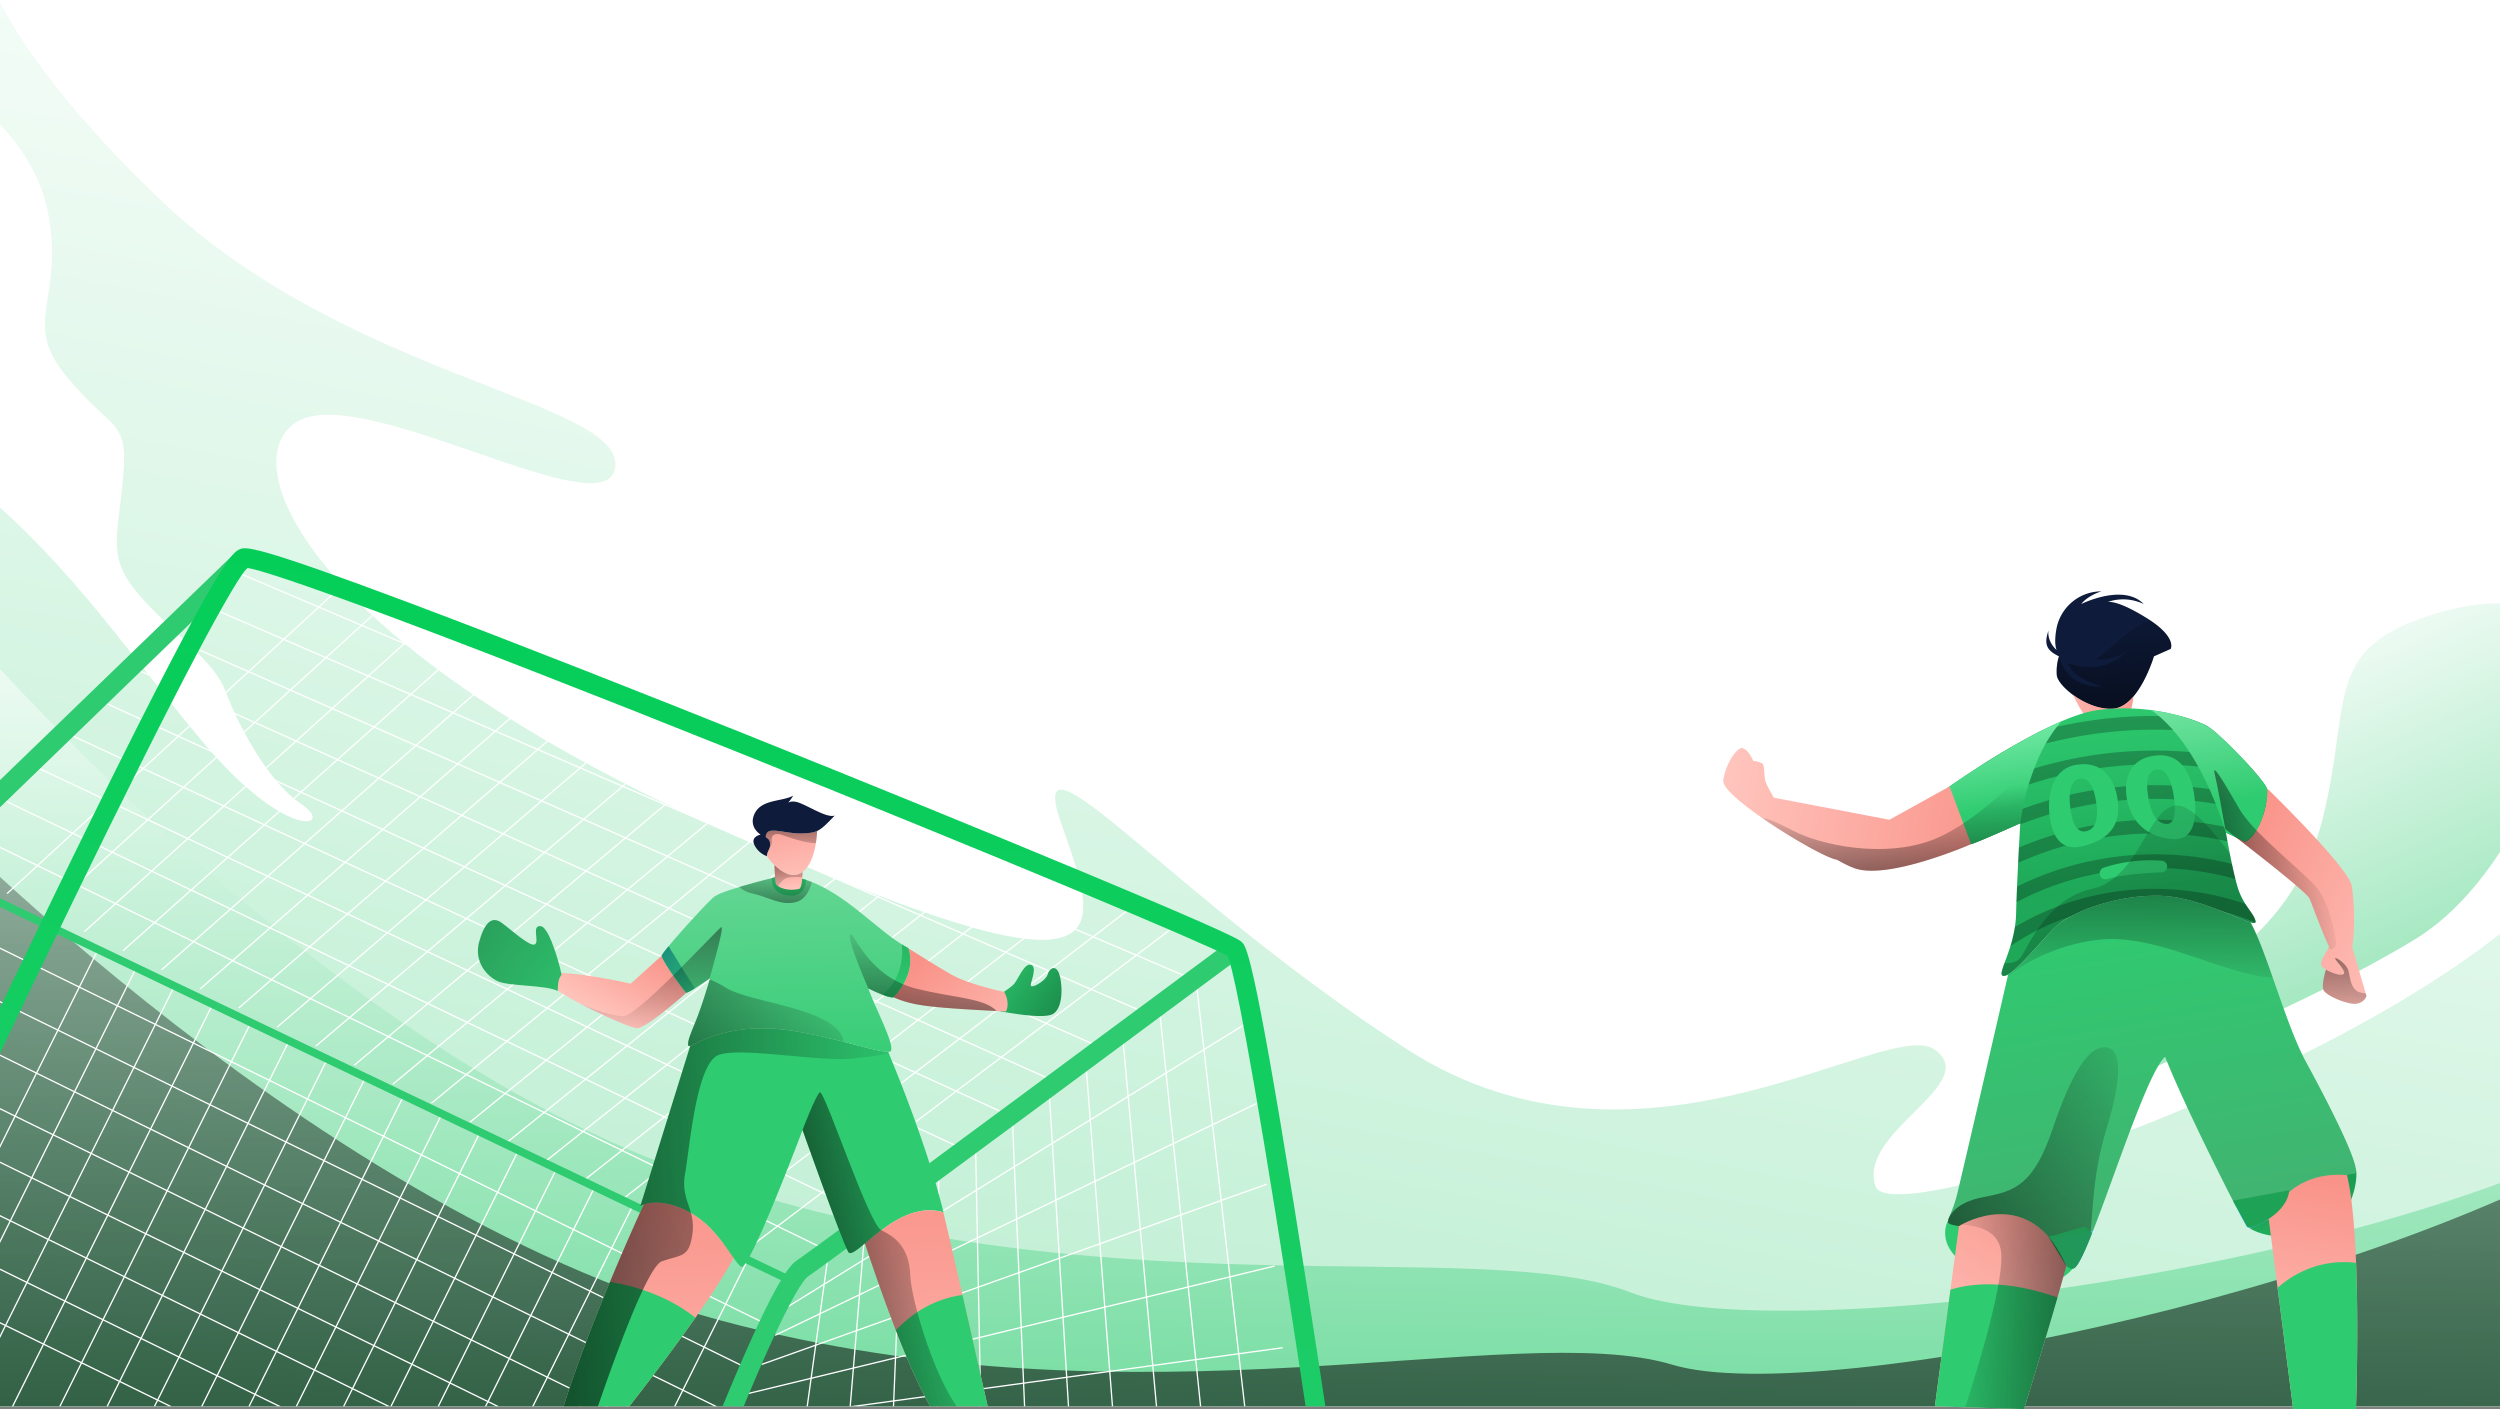 <svg xmlns="http://www.w3.org/2000/svg" xmlns:xlink="http://www.w3.org/1999/xlink" width="1915.477" height="1079.639" viewBox="0 0 1915.477 1079.639"><rect x="0" y="0" width="1915.477" height="1079.639" fill="#808080" stroke="none"/><defs><linearGradient id="a" y1="0.5" x2="1" y2="0.5" gradientUnits="objectBoundingBox"><stop offset="0.006" stop-color="#55baff"/><stop offset="1" stop-color="#1e63d3"/></linearGradient><linearGradient id="b" x1="1.249" y1="1.886" x2="0.241" y2="-0.069" gradientUnits="objectBoundingBox"><stop offset="0"/><stop offset="1" stop-opacity="0"/></linearGradient><clipPath id="c"><rect width="1915.477" height="1077.456" fill="none"/></clipPath><linearGradient id="d" x1="1.088" y1="1.59" x2="0.27" y2="0.12" gradientUnits="objectBoundingBox"><stop offset="0" stop-color="#2ecb70"/><stop offset="1" stop-color="#fff"/></linearGradient><linearGradient id="e" x1="-0.072" y1="2.411" x2="0.664" y2="0.065" xlink:href="#d"/><linearGradient id="f" x1="0.477" y1="1.067" x2="0.529" y2="0.021" xlink:href="#d"/><linearGradient id="g" x1="0.466" y1="1.391" x2="0.541" y2="-0.43" xlink:href="#b"/><clipPath id="h"><path d="M33,433.442l247.04-218.337h22.925l729.49,286.059-1.1,11.3L697.434,765.266,682.074,754.2Z" transform="translate(-32.997 -215.105)" fill="none"/></clipPath><linearGradient id="i" x1="0.632" y1="-0.062" x2="0.405" y2="1.392" gradientUnits="objectBoundingBox"><stop offset="0" stop-color="#55baff"/><stop offset="0.006" stop-color="#00ce56"/><stop offset="1" stop-color="#2ecb70"/></linearGradient><linearGradient id="j" x1="-0.329" y1="0.028" x2="1.494" y2="1.098" gradientUnits="objectBoundingBox"><stop offset="0" stop-color="#00228e"/><stop offset="0.006" stop-color="#2ecb70"/><stop offset="1" stop-color="#15783f"/></linearGradient><linearGradient id="k" x1="0.585" y1="1.611" x2="0.373" y2="-0.518" gradientUnits="objectBoundingBox"><stop offset="0" stop-color="#2ecb70"/><stop offset="0.006" stop-color="#2ecb70"/><stop offset="1" stop-color="#2ecb70"/></linearGradient><linearGradient id="l" x1="0.518" y1="1.594" x2="0.486" y2="-0.133" gradientUnits="objectBoundingBox"><stop offset="0" stop-color="#ffc5bd"/><stop offset="1" stop-color="#f99187"/></linearGradient><linearGradient id="m" x1="0.526" y1="1.668" x2="0.481" y2="-0.201" xlink:href="#l"/><linearGradient id="n" x1="0.27" y1="0.691" x2="0.979" y2="0.071" xlink:href="#l"/><linearGradient id="o" x1="0.481" y1="-0.002" x2="0.556" y2="1.277" gradientUnits="objectBoundingBox"><stop offset="0" stop-color="#55baff"/><stop offset="0.012" stop-color="#63d693"/><stop offset="1" stop-color="#2ecb70"/></linearGradient><linearGradient id="p" x1="1.554" y1="1.255" x2="0.069" y2="0.394" xlink:href="#l"/><linearGradient id="q" x1="-0.522" y1="-0.108" x2="1.677" y2="1.148" gradientUnits="objectBoundingBox"><stop offset="0" stop-color="#00228e"/><stop offset="0.006" stop-color="#2a9557"/><stop offset="1" stop-color="#2ecb70"/></linearGradient><linearGradient id="r" y1="0.5" x2="1" y2="0.5" gradientUnits="objectBoundingBox"><stop offset="0" stop-color="#55baff"/><stop offset="0.006" stop-color="#2ecb70"/><stop offset="1" stop-color="#2ecb70"/></linearGradient><linearGradient id="s" x1="-0.764" y1="0.57" x2="1.124" y2="0.446" xlink:href="#b"/><linearGradient id="u" x1="-0.514" y1="0.951" x2="1.015" y2="0.301" xlink:href="#b"/><linearGradient id="v" x1="-0.502" y1="-3.606" x2="0.878" y2="1.771" xlink:href="#k"/><linearGradient id="w" x1="-1.647" y1="-3.025" x2="1.164" y2="1.673" gradientUnits="objectBoundingBox"><stop offset="0" stop-color="#00228e"/><stop offset="0.006" stop-color="#00228e"/><stop offset="1" stop-color="#2ecb70"/></linearGradient><linearGradient id="x" x1="0.5" y1="-1.509" x2="0.5" y2="1.07" xlink:href="#b"/><linearGradient id="y" x1="0.5" y1="-1.509" x2="0.5" y2="1.07" gradientUnits="objectBoundingBox"><stop offset="0" stop-color="#00228e"/><stop offset="0.006" stop-color="#209b54"/><stop offset="1" stop-color="#2ecb70"/></linearGradient><linearGradient id="z" x1="0.415" y1="2.651" x2="0.529" y2="-0.21" xlink:href="#b"/><linearGradient id="aa" x1="0.424" y1="2.934" x2="0.52" y2="-0.347" xlink:href="#b"/><linearGradient id="ab" x1="0.664" y1="1.139" x2="0.316" y2="-0.781" xlink:href="#l"/><linearGradient id="ac" x1="0.567" y1="0.95" x2="0.426" y2="-0.382" xlink:href="#l"/><linearGradient id="ad" x1="0.263" y1="-3.798" x2="0.602" y2="1.889" xlink:href="#b"/><linearGradient id="ae" x1="-0.666" y1="-3.103" x2="0.798" y2="1.454" xlink:href="#b"/><linearGradient id="af" x1="-1.866" y1="1.31" x2="1.161" y2="0.263" xlink:href="#b"/><linearGradient id="ag" x1="1.26" y1="1.028" x2="0.1" y2="0.156" xlink:href="#l"/><linearGradient id="ah" x1="0.832" y1="1.685" x2="0.477" y2="0.442" gradientUnits="objectBoundingBox"><stop offset="0" stop-color="#2ecb70"/><stop offset="1" stop-color="#1a9d51"/></linearGradient><linearGradient id="ai" x1="-0.776" y1="0.644" x2="1.434" y2="0.353" xlink:href="#l"/><linearGradient id="aj" x1="0.459" y1="-0.044" x2="0.54" y2="0.678" gradientUnits="objectBoundingBox"><stop offset="0" stop-color="#00228e"/><stop offset="0.006" stop-color="#2ecb70"/><stop offset="1" stop-color="#1ea858"/></linearGradient><linearGradient id="ak" x1="0.513" y1="0.872" x2="0.352" y2="0.016" gradientUnits="objectBoundingBox"><stop offset="0" stop-color="#55baff"/><stop offset="0.006" stop-color="#41b471"/><stop offset="1" stop-color="#2ecb70"/></linearGradient><linearGradient id="al" x1="-1.123" y1="1.82" x2="1.349" y2="0.133" xlink:href="#b"/><linearGradient id="am" x1="0.282" y1="1.007" x2="0.739" y2="-0.238" xlink:href="#l"/><linearGradient id="an" x1="0.47" y1="0.963" x2="0.533" y2="-0.02" xlink:href="#l"/><linearGradient id="ao" x1="0" y1="0.5" x2="1" y2="0.5" xlink:href="#k"/><linearGradient id="aq" x1="2.46" y1="0.67" x2="-0.213" y2="0.461" xlink:href="#b"/><linearGradient id="ar" x1="0.529" y1="-2.266" x2="0.498" y2="1.22" xlink:href="#b"/><linearGradient id="as" x1="0.457" y1="0.018" x2="0.557" y2="0.705" gradientUnits="objectBoundingBox"><stop offset="0" stop-color="#55baff"/><stop offset="0.006" stop-color="#75eba7"/><stop offset="1" stop-color="#2ecb70"/></linearGradient><linearGradient id="at" x1="0.436" y1="-0.112" x2="0.564" y2="0.724" gradientUnits="objectBoundingBox"><stop offset="0" stop-color="#55baff"/><stop offset="0.006" stop-color="#74e5a3"/><stop offset="1" stop-color="#2ecb70"/></linearGradient><linearGradient id="au" x1="-0.008" y1="0.469" x2="1.172" y2="0.575" xlink:href="#l"/><linearGradient id="av" x1="-0.776" y1="0.857" x2="0.909" y2="0.38" xlink:href="#b"/><linearGradient id="aw" x1="0.623" y1="-2.486" x2="0.464" y2="1.653" xlink:href="#b"/><linearGradient id="ax" x1="0.651" y1="1.745" x2="0.501" y2="0.276" xlink:href="#b"/><linearGradient id="ay" x1="0.647" y1="2.534" x2="0.448" y2="-0.297" xlink:href="#b"/><linearGradient id="az" x1="0.343" y1="-0.064" x2="0.758" y2="1.092" gradientUnits="objectBoundingBox"><stop offset="0" stop-color="#55baff"/><stop offset="0.1" stop-color="#2ecb70"/><stop offset="1" stop-color="#2ecb70"/></linearGradient><linearGradient id="ba" x1="0.355" y1="-0.098" x2="0.702" y2="1.331" xlink:href="#r"/><linearGradient id="bb" x1="0.289" y1="-5.64" x2="0.585" y2="2.988" xlink:href="#k"/><linearGradient id="bc" x1="0.605" y1="1.191" x2="0.021" y2="-0.89" xlink:href="#b"/></defs><g transform="translate(-52.419 -68.548)"><g transform="translate(52.419 68.548)"><path d="M591.876,405.447a51.649,51.649,0,0,1-2.725,16.472,50.334,50.334,0,0,1-3.242,7.431,49.188,49.188,0,0,1-5.757,8.58,49.687,49.687,0,0,1-6.734,6.725,50.888,50.888,0,0,1-63.3,1.238,51.537,51.537,0,0,1-6.995-6.467,50.692,50.692,0,0,1-6.086-8.34,51.5,51.5,0,0,1-3.521-7.313,50.9,50.9,0,0,1-2.6-9.358,50,50,0,0,1-.727-6.4q-.045-.868-.059-1.737c-.012-.279-.012-.549-.012-.828a51.065,51.065,0,0,1,.9-9.545,50.117,50.117,0,0,1,2.583-8.969,50.885,50.885,0,0,1,77.467-22.517c1,.727,1.957,1.5,2.895,2.295a51.175,51.175,0,0,1,13.675,18.384,49.686,49.686,0,0,1,2.945,8.871,50.606,50.606,0,0,1,1.277,10.335C591.876,404.678,591.876,405.058,591.876,405.447Z" transform="translate(809.396 494.637)" fill="url(#a)"/><g transform="translate(1299.522 857.491)"><path d="M574.456,368.441a217.411,217.411,0,0,0-81.059,1.568,50.631,50.631,0,0,1,9.489-9.878,225.574,225.574,0,0,1,61.713-1.205c1,.727,1.957,1.5,2.895,2.295A50.671,50.671,0,0,1,574.456,368.441Z" transform="translate(-483.662 -357.364)" opacity="0.25" style="mix-blend-mode:overlay;isolation:isolate"/><path d="M589.982,376.722a199.5,199.5,0,0,0-99.565,1.936A50.117,50.117,0,0,1,493,369.689a207.544,207.544,0,0,1,94.037-1.838A49.686,49.686,0,0,1,589.982,376.722Z" transform="translate(-489.529 -345.611)" opacity="0.25" style="mix-blend-mode:overlay;isolation:isolate"/><path d="M591.868,376.448a49.186,49.186,0,0,1-.49,7.013A181.792,181.792,0,0,0,490.9,385.418a50,50,0,0,1-.727-6.4q-.045-.868-.059-1.737A189.634,189.634,0,0,1,591.847,375.3C591.868,375.679,591.868,376.059,591.868,376.448Z" transform="translate(-490.118 -333.856)" opacity="0.25" style="mix-blend-mode:overlay;isolation:isolate"/><path d="M586.894,381.165a50.334,50.334,0,0,1-3.242,7.431,163.815,163.815,0,0,0-88.871,1.737,51.5,51.5,0,0,1-3.521-7.313A171.88,171.88,0,0,1,586.894,381.165Z" transform="translate(-487.869 -322.1)" opacity="0.25" style="mix-blend-mode:overlay;isolation:isolate"/><path d="M571.523,385.418a49.687,49.687,0,0,1-6.734,6.725,145.865,145.865,0,0,0-63.3,1.238,51.537,51.537,0,0,1-6.995-6.467A154.088,154.088,0,0,1,571.523,385.418Z" transform="translate(-481.498 -310.342)" opacity="0.25" style="mix-blend-mode:overlay;isolation:isolate"/></g><path d="M591.829,397.4a50.878,50.878,0,0,1-101.691,2.565c6.844,6.475,17.3,14.824,28.223,17.918,18.844,5.335-.588-5.338-1.066-18.488-.95-26.077,19.563-33.778,37.688-27.733s3.2,29.868,13.868,30.218c7.461.25,18.4-23.983,5.059-43.217A50.706,50.706,0,0,1,591.829,397.4Z" transform="translate(809.444 502.684)" fill="url(#b)" style="mix-blend-mode:overlay;isolation:isolate"/><rect width="1915.477" height="1077.456" fill="#fff"/></g><g transform="translate(52.419 68.548)"><g clip-path="url(#c)"><g transform="translate(-190.723 -48.686)"><path d="M1004.889,293.214S970.752,430.6,885.408,482.178,688.725,575.871,624.2,609.465s-85.958-13.25,7.969-53S794.337,474.809,815.693,388.59s1.44-126.319,73.981-152.407S1013.422,225.86,1004.889,293.214Z" transform="translate(1154.78 286.748)" fill="url(#d)"/><path d="M2055.941,1456.828c-50.651,4.688-114.63,4.421-195.051-2.161-555.1-45.423-1023.76-8.512-1254.545-70.971S132.035,1222.379,88.806,1158.24-28.4,938.318-8.484,850.122c16.074-71.2,78.506-232.944,110.948-324.006,7.743-21.736,13.779-39.449,17.069-50.939C136.592,415.557,162.2,52.15,162.2,52.15s-2.844,65.3,139.391,201.573S654.921,407.752,650.361,458.141s-193.373-65.3-244.045-34.072,12.241,172.938,325.671,312.587,290.875,82.562,260.235-4.29,86,57.53,265.214,172.727,367.593-26.385,403.958,0-59.739,62.776-45.512,104.6,500.678-136.535,549.034-277.33c32.294-94,44.294,70.223,44.455,221.682.1,75.371-2.743,147.588-7.473,183.231-5.448,41.091,24.681,103.926,32.742,163.279C2244.6,1373.708,2221.011,1441.553,2055.941,1456.828Z" transform="translate(11.819 -52.15)" fill="url(#e)"/><path d="M2234.639,986.231c-63.5,60.627-119.538,113.136-178.7,156.27-50.651,4.688-114.63,4.421-195.051-2.161-555.1-45.423-1023.76-8.512-1254.545-70.971S132.035,908.052,88.806,843.913-28.4,623.991-8.484,535.795C7.59,464.6,70.022,302.851,102.464,211.789c0,0,286.614,360.019,601.309,472.517s607.716,46.738,724.35,92.4c111.18,43.522,582.616-17.315,781.248-136.983.1,75.371-2.743,147.588-7.473,183.231C2196.449,864.043,2226.578,926.878,2234.639,986.231Z" transform="translate(11.819 262.177)" fill="url(#f)"/><path d="M2268.135,867.766c-58.412,65.525-110.04,122.364-165.533,170.1-50.108,8.738-113.9,13.6-194.59,13.494-556.961-.736-1021.136,73.655-1256.205,29.916s-485.768-122.738-534.023-183.2S-16.756,688.27-4.013,598.761C6.271,526.5,55.473,360.274,80.475,266.9c0,0,314.686,335.858,637.427,422.745s609.515-2.173,729.45,33.98c114.321,34.461,579.333-64,767.679-199.222,6.173,75.121,9.156,147.33,7.313,183.24C2220.224,749.039,2255.318,809.256,2268.135,867.766Z" transform="translate(24.69 370.694)" fill="url(#g)" style="mix-blend-mode:overlay;isolation:isolate"/></g><path d="M106.1,89.444c2.844,4.258,65.431,38.33,76.808,103.627s-21.335,80.917,14.224,123.5,46.94,31.228,42.673,78.075-13.248,60.891,15.644,92.27,54.778,48.136,62.948,70.2,30.931,68.153,57.955,86.279-11.377,29.761-76.808-49.163S192.869,451.432,114.636,390.389,5.113,229.981,5.113,225.72" transform="translate(-145.564 -27.405)" fill="#fff"/><g transform="translate(-123.336 715.814)"><g transform="translate(0 10.73)"><line x1="82.294" y2="165.388" transform="translate(613.87 238.794)" stroke-width="1.008" stroke="#fff" stroke-linecap="round" stroke-linejoin="round" fill="none"/><line x1="89.154" y2="179.175" transform="translate(577.76 224.747)" stroke-width="1.008" stroke="#fff" stroke-linecap="round" stroke-linejoin="round" fill="none"/><line x1="96.014" y2="192.962" transform="translate(541.65 210.7)" stroke-width="1.008" stroke="#fff" stroke-linecap="round" stroke-linejoin="round" fill="none"/><line x1="102.874" y2="206.748" transform="translate(505.54 196.654)" stroke-width="1.008" stroke="#fff" stroke-linecap="round" stroke-linejoin="round" fill="none"/><line x1="109.733" y2="220.535" transform="translate(469.43 182.607)" stroke-width="1.008" stroke="#fff" stroke-linecap="round" stroke-linejoin="round" fill="none"/><line x1="116.594" y2="234.321" transform="translate(433.32 168.56)" stroke-width="1.008" stroke="#fff" stroke-linecap="round" stroke-linejoin="round" fill="none"/><line x1="123.453" y2="248.108" transform="translate(397.21 154.514)" stroke-width="1.008" stroke="#fff" stroke-linecap="round" stroke-linejoin="round" fill="none"/><line x1="130.313" y2="261.895" transform="translate(361.1 140.467)" stroke-width="1.008" stroke="#fff" stroke-linecap="round" stroke-linejoin="round" fill="none"/><line x1="137.173" y2="275.681" transform="translate(324.99 126.42)" stroke-width="1.008" stroke="#fff" stroke-linecap="round" stroke-linejoin="round" fill="none"/><line x1="144.033" y2="289.468" transform="translate(288.88 112.374)" stroke-width="1.008" stroke="#fff" stroke-linecap="round" stroke-linejoin="round" fill="none"/><line x1="150.893" y2="303.254" transform="translate(252.77 98.327)" stroke-width="1.008" stroke="#fff" stroke-linecap="round" stroke-linejoin="round" fill="none"/><line x1="157.753" y2="317.041" transform="translate(216.66 84.28)" stroke-width="1.008" stroke="#fff" stroke-linecap="round" stroke-linejoin="round" fill="none"/><line x1="164.613" y2="330.827" transform="translate(180.55 70.233)" stroke-width="1.008" stroke="#fff" stroke-linecap="round" stroke-linejoin="round" fill="none"/><line x1="171.473" y2="344.614" transform="translate(144.44 56.187)" stroke-width="1.008" stroke="#fff" stroke-linecap="round" stroke-linejoin="round" fill="none"/><line x1="178.332" y2="358.401" transform="translate(108.33 42.14)" stroke-width="1.008" stroke="#fff" stroke-linecap="round" stroke-linejoin="round" fill="none"/><line x1="185.192" y2="372.187" transform="translate(72.22 28.093)" stroke-width="1.008" stroke="#fff" stroke-linecap="round" stroke-linejoin="round" fill="none"/><line x1="192.052" y2="385.974" transform="translate(36.11 14.047)" stroke-width="1.008" stroke="#fff" stroke-linecap="round" stroke-linejoin="round" fill="none"/><line x1="198.912" y2="399.76" fill="none" stroke="#fff" stroke-linecap="round" stroke-linejoin="round" stroke-width="1.008"/></g><line x2="613.169" y2="300.765" transform="translate(101.522)" stroke-width="1.008" stroke="#fff" stroke-linecap="round" stroke-linejoin="round" fill="none"/><line x2="608.426" y2="298.439" transform="translate(87.019 33.883)" stroke-width="1.008" stroke="#fff" stroke-linecap="round" stroke-linejoin="round" fill="none"/><line x2="603.683" y2="296.112" transform="translate(72.515 67.766)" stroke-width="1.008" stroke="#fff" stroke-linecap="round" stroke-linejoin="round" fill="none"/><line x2="598.939" y2="293.785" transform="translate(58.013 101.649)" stroke-width="1.008" stroke="#fff" stroke-linecap="round" stroke-linejoin="round" fill="none"/><line x2="594.196" y2="291.459" transform="translate(43.509 135.532)" stroke-width="1.008" stroke="#fff" stroke-linecap="round" stroke-linejoin="round" fill="none"/><line x2="589.452" y2="289.132" transform="translate(29.006 169.415)" stroke-width="1.008" stroke="#fff" stroke-linecap="round" stroke-linejoin="round" fill="none"/><line x2="584.709" y2="286.805" transform="translate(14.503 203.298)" stroke-width="1.008" stroke="#fff" stroke-linecap="round" stroke-linejoin="round" fill="none"/><line x2="579.966" y2="284.479" transform="translate(0 237.181)" stroke-width="1.008" stroke="#fff" stroke-linecap="round" stroke-linejoin="round" fill="none"/></g><g transform="translate(-57.665 435.126)"><g clip-path="url(#h)"><g transform="translate(-40.437 -51.054)"><g transform="translate(31.568)"><line x1="399.013" y2="366.661" fill="none" stroke="#fff" stroke-linecap="round" stroke-linejoin="round" stroke-width="1.008"/><line x1="400.774" y2="364.549" transform="translate(29.976 15.729)" stroke-width="1.008" stroke="#fff" stroke-linecap="round" stroke-linejoin="round" fill="none"/><line x1="402.534" y2="362.438" transform="translate(59.952 31.458)" stroke-width="1.008" stroke="#fff" stroke-linecap="round" stroke-linejoin="round" fill="none"/><line x1="404.295" y2="360.326" transform="translate(89.929 47.187)" stroke-width="1.008" stroke="#fff" stroke-linecap="round" stroke-linejoin="round" fill="none"/><line x1="406.055" y2="358.215" transform="translate(119.905 62.916)" stroke-width="1.008" stroke="#fff" stroke-linecap="round" stroke-linejoin="round" fill="none"/><line x1="407.816" y2="356.104" transform="translate(149.881 78.645)" stroke-width="1.008" stroke="#fff" stroke-linecap="round" stroke-linejoin="round" fill="none"/><line x1="409.576" y2="353.992" transform="translate(179.857 94.374)" stroke-width="1.008" stroke="#fff" stroke-linecap="round" stroke-linejoin="round" fill="none"/><line x1="411.336" y2="351.88" transform="translate(209.833 110.103)" stroke-width="1.008" stroke="#fff" stroke-linecap="round" stroke-linejoin="round" fill="none"/><line x1="413.097" y2="349.769" transform="translate(239.81 125.832)" stroke-width="1.008" stroke="#fff" stroke-linecap="round" stroke-linejoin="round" fill="none"/><line x1="414.857" y2="347.657" transform="translate(269.786 141.561)" stroke-width="1.008" stroke="#fff" stroke-linecap="round" stroke-linejoin="round" fill="none"/><line x1="416.617" y2="345.546" transform="translate(299.762 157.29)" stroke-width="1.008" stroke="#fff" stroke-linecap="round" stroke-linejoin="round" fill="none"/><line x1="418.378" y2="343.434" transform="translate(329.738 173.019)" stroke-width="1.008" stroke="#fff" stroke-linecap="round" stroke-linejoin="round" fill="none"/><line x1="420.138" y2="341.323" transform="translate(359.714 188.748)" stroke-width="1.008" stroke="#fff" stroke-linecap="round" stroke-linejoin="round" fill="none"/><line x1="421.899" y2="339.211" transform="translate(389.691 204.477)" stroke-width="1.008" stroke="#fff" stroke-linecap="round" stroke-linejoin="round" fill="none"/><line x1="423.659" y2="337.1" transform="translate(419.667 220.206)" stroke-width="1.008" stroke="#fff" stroke-linecap="round" stroke-linejoin="round" fill="none"/><line x1="425.42" y2="334.988" transform="translate(449.643 235.935)" stroke-width="1.008" stroke="#fff" stroke-linecap="round" stroke-linejoin="round" fill="none"/><line x1="427.18" y2="332.877" transform="translate(479.619 251.664)" stroke-width="1.008" stroke="#fff" stroke-linecap="round" stroke-linejoin="round" fill="none"/><line x1="428.94" y2="330.765" transform="translate(509.595 267.394)" stroke-width="1.008" stroke="#fff" stroke-linecap="round" stroke-linejoin="round" fill="none"/><line x1="430.701" y2="328.654" transform="translate(539.572 283.122)" stroke-width="1.008" stroke="#fff" stroke-linecap="round" stroke-linejoin="round" fill="none"/><line x1="432.461" y2="326.542" transform="translate(569.548 298.851)" stroke-width="1.008" stroke="#fff" stroke-linecap="round" stroke-linejoin="round" fill="none"/></g><g transform="translate(0 28.705)"><line x2="858.764" y2="365.7" transform="translate(219.37)" stroke-width="1.008" stroke="#fff" stroke-linecap="round" stroke-linejoin="round" fill="none"/><line x2="856.302" y2="371.097" transform="translate(191.949 23.58)" stroke-width="1.008" stroke="#fff" stroke-linecap="round" stroke-linejoin="round" fill="none"/><line x2="853.839" y2="376.494" transform="translate(164.527 47.16)" stroke-width="1.008" stroke="#fff" stroke-linecap="round" stroke-linejoin="round" fill="none"/><line x2="851.377" y2="381.892" transform="translate(137.106 70.74)" stroke-width="1.008" stroke="#fff" stroke-linecap="round" stroke-linejoin="round" fill="none"/><line x2="848.915" y2="387.289" transform="translate(109.685 94.32)" stroke-width="1.008" stroke="#fff" stroke-linecap="round" stroke-linejoin="round" fill="none"/><line x2="846.452" y2="392.686" transform="translate(82.264 117.9)" stroke-width="1.008" stroke="#fff" stroke-linecap="round" stroke-linejoin="round" fill="none"/><line x2="843.99" y2="398.084" transform="translate(54.843 141.48)" stroke-width="1.008" stroke="#fff" stroke-linecap="round" stroke-linejoin="round" fill="none"/><line x2="841.528" y2="403.481" transform="translate(27.421 165.06)" stroke-width="1.008" stroke="#fff" stroke-linecap="round" stroke-linejoin="round" fill="none"/><line x2="839.065" y2="408.879" transform="translate(0 188.64)" stroke-width="1.008" stroke="#fff" stroke-linecap="round" stroke-linejoin="round" fill="none"/></g></g></g></g><g transform="translate(553.085 747.758)"><g transform="translate(61.813)"><line x1="20.088" y2="144.692" transform="translate(0 210.895)" stroke-width="1.008" stroke="#fff" stroke-linecap="round" stroke-linejoin="round" fill="none"/><line x1="13.906" y2="166.745" transform="translate(34.284 189.806)" stroke-width="1.008" stroke="#fff" stroke-linecap="round" stroke-linejoin="round" fill="none"/><line x1="7.723" y2="188.798" transform="translate(68.568 168.716)" stroke-width="1.008" stroke="#fff" stroke-linecap="round" stroke-linejoin="round" fill="none"/><line x1="1.541" y2="210.851" transform="translate(102.852 147.627)" stroke-width="1.008" stroke="#fff" stroke-linecap="round" stroke-linejoin="round" fill="none"/><line x2="4.642" y2="232.904" transform="translate(132.495 126.537)" stroke-width="1.008" stroke="#fff" stroke-linecap="round" stroke-linejoin="round" fill="none"/><line x2="10.824" y2="254.957" transform="translate(160.596 105.447)" stroke-width="1.008" stroke="#fff" stroke-linecap="round" stroke-linejoin="round" fill="none"/><line x2="17.006" y2="277.01" transform="translate(188.698 84.358)" stroke-width="1.008" stroke="#fff" stroke-linecap="round" stroke-linejoin="round" fill="none"/><line x2="23.189" y2="299.063" transform="translate(216.8 63.269)" stroke-width="1.008" stroke="#fff" stroke-linecap="round" stroke-linejoin="round" fill="none"/><line x2="29.371" y2="321.116" transform="translate(244.901 42.179)" stroke-width="1.008" stroke="#fff" stroke-linecap="round" stroke-linejoin="round" fill="none"/><line x2="35.553" y2="343.169" transform="translate(273.003 21.09)" stroke-width="1.008" stroke="#fff" stroke-linecap="round" stroke-linejoin="round" fill="none"/><line x2="41.736" y2="365.222" transform="translate(301.105)" stroke-width="1.008" stroke="#fff" stroke-linecap="round" stroke-linejoin="round" fill="none"/></g><g transform="translate(0 34.604)"><line y1="218.264" x2="353.255" transform="translate(51.398)" stroke-width="1.008" stroke="#fff" stroke-linecap="round" stroke-linejoin="round" fill="none"/><line y1="178.016" x2="369.702" transform="translate(41.118 62.575)" stroke-width="1.008" stroke="#fff" stroke-linecap="round" stroke-linejoin="round" fill="none"/><line y1="137.768" x2="386.149" transform="translate(30.839 125.149)" stroke-width="1.008" stroke="#fff" stroke-linecap="round" stroke-linejoin="round" fill="none"/><line y1="97.52" x2="402.596" transform="translate(20.559 187.724)" stroke-width="1.008" stroke="#fff" stroke-linecap="round" stroke-linejoin="round" fill="none"/><line y1="57.272" x2="419.043" transform="translate(10.28 250.298)" stroke-width="1.008" stroke="#fff" stroke-linecap="round" stroke-linejoin="round" fill="none"/><line y1="17.024" x2="435.49" transform="translate(0 312.873)" stroke-width="1.008" stroke="#fff" stroke-linecap="round" stroke-linejoin="round" fill="none"/></g></g><g transform="translate(-73.109 420.056)"><g transform="translate(49.771 258.292)"><rect width="5.986" height="698.445" transform="translate(0 5.401) rotate(-64.457)" fill="#2ecb70"/></g><g transform="translate(0 2.276)"><rect width="354.074" height="14.965" transform="matrix(0.719, -0.695, 0.695, 0.719, 0, 246.057)" fill="#2ecb70"/></g><g transform="translate(598.506 301.128)"><path d="M243.392,744.606l-14.011-5.261c.157-.419,15.887-42.231,33.861-85.154,37.115-88.642,47.531-95.676,51.453-98.324,19.61-13.242,327.966-242.1,331.081-244.413l8.919,12.018c-12.719,9.438-311.741,231.367-331.627,244.8-2.494,1.683-13.179,13.271-46.007,91.667C259.193,702.6,243.546,744.193,243.392,744.606Z" transform="translate(-229.381 -311.454)" fill="#2ecb70"/></g><g transform="translate(51.063)"><path d="M1072.742,902.954c-.134-.906-13.6-91.439-28.419-183.516-25.486-158.336-33.935-190.775-36.587-196.983-16.128-9.124-177.729-76.906-371.073-154.417C381.529,265.759,273.366,227.415,256.416,225.1c-5.8,6.2-27.252,39.289-106.447,200.2-46.684,94.859-91,188.644-91.445,189.579l-13.53-6.392c.454-.962,46.091-97.537,93.574-193.911C235.8,217.234,245.552,213.054,250.789,210.809c4.32-1.853,9.7-4.16,131.063,41.483C465.121,283.606,567.922,324.37,639.5,353.053c89.788,35.981,183.092,74.055,255.992,104.458,117.812,49.134,121.36,52.652,123.067,54.341,3.307,3.278,8.842,8.762,39.811,200.695,15.124,93.722,29.037,187.272,29.173,188.207Z" transform="translate(-44.994 -210.029)" fill="url(#i)"/></g></g><g transform="translate(366.148 609.6)"><path d="M311.67,339.644a62.584,62.584,0,0,0,9.245-6.639c3.554-3.319,8.3-16.831,13.512-15.409s0,12.565,0,15.647,11.38-3.082,13.037-8.536,7.114-7.348,9.245,1.66,2.135,23.945-4.976,28.686-37-1.309-40.063-1.663S311.67,339.644,311.67,339.644Z" transform="translate(89.213 -187.982)" fill="url(#j)"/><path d="M449.985,474.916c-.05-.009-.089-.03-.14-.039-17.719-5.288-34.5,3.952-47.548,13.738h-.009c-4.721,3.533-8.949,7.143-12.55,10.157-6.665,5.585-11.205,9.147-12.761,6.493-4.75-8.061-35.028-93.407-35.028-93.407s-40.832,108.573-47,104.781c-1.565-.959-3.462-3.423-5.816-6.746-3.931-5.555-9.127-13.547-16.142-21.038a71.285,71.285,0,0,0-16.531-13.408c-.9-.511-1.826-1.009-2.761-1.479-17.41-8.708-28.683-6.662-33.443-4.967a13.171,13.171,0,0,0-2.592,1.176l38.258-122.788c2.832-.977,9.688-5.338,21.807-8.851a122.78,122.78,0,0,1,29.66-4.557,151,151,0,0,1,28.832,2.2c30.34,4.86,61.835,15.8,71.333,15.724.16.38.309.757.469,1.137,10.246,24.651,27.695,69.017,39.066,110.809.122.389.22.769.321,1.146.08.309.169.638.27,1.009Q448.893,470.48,449.985,474.916Z" transform="translate(-93.2 -155.652)" fill="url(#k)"/><path d="M331.029,421.3c-6.2,11.953-17.22,28.692-29.221,45.743-24.381,34.648-52.794,70.644-52.794,70.644l-24.711,5.5-27.914,6.226c10.415-35.934,26.338-77.066,39.9-109.749,14.218-34.271,25.86-59.261,25.86-59.261,4.759-1.7,16.033-3.741,33.443,4.967.935.469,1.864.968,2.761,1.479a71.285,71.285,0,0,1,16.531,13.408C321.9,407.75,327.1,415.743,331.029,421.3Z" transform="translate(-135.095 -67.056)" fill="url(#l)"/><path d="M370.716,535.592l-19.782,1.4-20.75,1.458c-9.729-14.317-20.961-40.025-30.9-65.635-10.3-26.507-19.2-52.925-23.663-66.5,3.6-3.013,7.829-6.624,12.55-10.157h.009c13.049-9.786,29.829-19.025,47.548-13.738,3.322,13.9,8.9,38.16,14.646,63.34C360.3,489.312,370.716,535.592,370.716,535.592Z" transform="translate(20.916 -63.188)" fill="url(#m)"/><path d="M303,343.016s-.232.2-.65.579c-4.5,3.99-31.275,27.463-37.991,27.294-3.759-.1-24.681-9.029-42.967-18.595l-.059-.03c-17.458-9.13-32.484-18.838-27.855-21.959,9.477-6.4,66.143,6.4,66.143,6.4l23.826-21.579c-.122.549.318,1.737,1.146,3.322a122.835,122.835,0,0,0,7.681,11.84c4.5,6.315,9.13,12.223,9.658,12.571.11.08.41.021.858-.148Z" transform="translate(-142.499 -192.631)" fill="url(#n)"/><path d="M408.17,378.036a48.653,48.653,0,0,1-7.5,9.946s-1.294.739-8.281-1.9c-2.7-1.027-6.253-2.565-10.923-4.848.968,2.832,2.384,6.285,3.99,10.035,1.648,3.821,3.492,7.942,5.288,12.021,5.487,12.491,10.454,24.571,7.431,26.3a7.464,7.464,0,0,1-1.535.148c-5.516.039-18.446-3.631-34.259-7.663-11.425-2.922-24.352-6.024-37.074-8.061a151,151,0,0,0-28.832-2.2,122.78,122.78,0,0,0-29.66,4.557c-12.119,3.512-18.975,7.874-21.807,8.851-.909.309-1.4.279-1.517-.249-.707-3.2,1.428-8.183,6.045-19.554,1.686-4.16,3.572-9.557,5.279-14.726a1.085,1.085,0,0,1,.039-.14c2.4-7.241,4.43-14.026,5.11-16.32.14-.469.22-.748.24-.808-.042.03-.2.128-.451.309-.11.068-.229.157-.368.258-1.906,1.289-6.734,4.569-10.846,7.114-1.265.778-2.473,1.5-3.492,2.063a18.679,18.679,0,0,1-2.262,1.09,3,3,0,0,1-.65.19.363.363,0,0,1-.208-.042c-.528-.359-5.338-6.594-9.946-13.179a122.139,122.139,0,0,1-7.6-11.921c-.828-1.585-1.268-2.773-1.146-3.322.169-.769,2.152-3.411,5.178-7.075,9.566-11.6,29.509-33.41,34.648-37.73,2.512-2.114,10.564-4.967,19.7-7.731,8.509-2.574,17.968-5.059,24.741-6.784,5.519-1.4,9.248-2.274,9.248-2.274a74.239,74.239,0,0,1,17,3.682c1.5.508,2.984,1.057,4.451,1.636,27.137,10.855,48.246,34.8,68.866,47.7,1.268.8,2.524,1.547,3.791,2.245a.609.609,0,0,1,.059.042c.38.208.748.407,1.128.609.009.039.03.089.042.128C415.614,361.158,412.173,371.095,408.17,378.036Z" transform="translate(-82.284 -233.479)" fill="url(#o)"/><path d="M369.268,361.725l-7.262-.368c-54.294-2.844-64.477-4.4-79.025-10.537a48.653,48.653,0,0,0,7.5-9.946c4-6.942,7.443-16.879,3.913-27.615,4.777,3.034,22.437,14.186,33.63,20.492,13.04,7.354,39.826,12.951,39.826,12.951S372.59,354.142,369.268,361.725Z" transform="translate(35.404 -196.316)" fill="url(#p)"/><path d="M239.756,348.11c.561-.647-8.533-36.744-15.881-37.457s-.713,11.852-4.5,13.987-18.728-11.852-25.842-16.831-12.8.238-16.831,14.934,5.454,26.077,14.224,30.109,36.625,2.731,45.99,7.491C237.15,357.118,236.675,351.664,239.756,348.11Z" transform="translate(-175.743 -210.658)" fill="url(#q)"/><path d="M301.808,426.746c-24.381,34.648-52.794,70.644-52.794,70.644l-24.711,5.5-27.914,6.226c10.415-35.934,26.338-77.066,39.9-109.749C253.113,402.023,278.991,408.908,301.808,426.746Z" transform="translate(-135.095 -26.761)" fill="url(#r)"/><path d="M449.919,353.045c-4.02,1.018-12.211,2.574-28.084,4.05-26.676,2.494-84.64-8.889-102.059-2.841s-22.407,71.469-25.961,91.382c-2.372,13.3,2.066,20.732,4.54,29.812a38,38,0,0,1,1.149,15.712c-2.485,18.844-8.572,16-23.485,21.329-11.7,4.189-40.055,84.78-51.717,119.3l-27.914,6.226C217.717,564.407,262.151,469,262.151,469a13.171,13.171,0,0,0-2.592,1.176l38.258-122.788c2.832-.977,9.688-5.338,21.807-8.851a122.78,122.78,0,0,1,29.66-4.557,151,151,0,0,1,28.832,2.2c30.34,4.86,61.835,15.8,71.333,15.724C449.61,352.288,449.758,352.665,449.919,353.045Z" transform="translate(-135.095 -155.652)" fill="url(#s)" style="mix-blend-mode:overlay;isolation:isolate"/><path d="M355.023,492.564l-19.782,1.4-20.75,1.458c-9.729-14.317-20.961-40.025-30.9-65.635,9.768-10.335,26.786-23.805,51.09-27.056C344.608,446.283,355.023,492.564,355.023,492.564Z" transform="translate(36.609 -20.159)" fill="url(#r)"/><path d="M382.626,596.979l-20.75,1.458c-19.8-29.123-45.794-105.432-54.561-132.138-6.665,5.585-11.205,9.147-12.761,6.493-4.75-8.061-35.028-93.407-35.028-93.407s9.9-26.08,13.209-28.924,37.362,100.812,47.13,105.681h.009c9.756,4.789,21.308,12.381,22.167,34.188C342.889,511.582,363.161,577.387,382.626,596.979Z" transform="translate(-10.777 -123.179)" fill="url(#u)" style="mix-blend-mode:overlay;isolation:isolate"/><path d="M277.854,298.067c-.419,5.745-2.892,12.909-12.731,12.042-12.52-1.1-13.645-9.637-13.518-13.45,5.519-1.4,9.248-2.274,9.248-2.274A74.239,74.239,0,0,1,277.854,298.067Z" transform="translate(-26.39 -233.479)" fill="url(#v)"/><path d="M248.537,344.944a41.867,41.867,0,0,1-5.754,3.153,3,3,0,0,1-.65.19.363.363,0,0,1-.208-.042c-.528-.359-5.338-6.594-9.946-13.179a122.139,122.139,0,0,1-7.6-11.921c-.828-1.585-1.268-2.773-1.146-3.322.169-.769,2.152-3.411,5.178-7.075C233.015,320.221,243.641,337.391,248.537,344.944Z" transform="translate(-82.284 -197.323)" fill="url(#w)"/><path d="M300.891,347.3c-2.4,1.636-13.645,9.317-16.968,10.525a3,3,0,0,1-.65.19c-4.5,3.99-31.275,27.463-37.991,27.294-3.759-.1-24.681-9.029-42.967-18.595,1.247.537,21.51,9.358,32.534,9.219,5.445-.08,22.048-15.174,38.27-31.139a.484.484,0,0,0,.077-.08c17.651-17.369,34.838-35.744,36.685-36.851C312.176,306.486,305.76,330.2,300.891,347.3Z" transform="translate(-123.424 -207.052)" fill="url(#x)" style="mix-blend-mode:overlay;isolation:isolate"/><path d="M295.974,342.878a48.653,48.653,0,0,1-7.5,9.946s-1.294.739-8.281-1.9c15.715-13.081,15.474-31.507,14.676-38.68,1.268.8,2.524,1.547,3.791,2.245a.609.609,0,0,1,.059.042c.38.208.748.407,1.128.609.009.039.03.089.042.128C303.417,326,299.976,335.936,295.974,342.878Z" transform="translate(29.913 -198.321)" fill="url(#y)"/><path d="M384.232,368.472c-54.294-2.844-64.477-4.4-79.025-10.537,0,0-2.494,1.428-19.2-6.752,0,0-16.831-38.52-13.987-41.373,2.583-2.586,11.422,25.9,40.693,38.178a68.462,68.462,0,0,0,9.569,3.195C351.507,358.585,374.814,358.356,384.232,368.472Z" transform="translate(13.178 -203.432)" fill="url(#z)" style="mix-blend-mode:overlay;isolation:isolate"/><path d="M298.706,299.7c-1.416,5.377-4.8,13.518-12.381,15.382-11.564,2.844-20.272-3.729-32.962-6.573-5.208-1.167-8.292-3.141-10.1-5.068,8.509-2.574,17.968-5.059,24.741-6.784,5.519-1.4,9.248-2.274,9.248-2.274a74.239,74.239,0,0,1,17,3.682C295.752,298.574,297.239,299.123,298.706,299.7Z" transform="translate(-42.792 -233.479)" fill="url(#aa)" style="mix-blend-mode:overlay;isolation:isolate"/><path d="M289.4,283.148a90.151,90.151,0,0,1-1,9.418c-1.3,8.031-4.059,17.119-9.9,21.84-.1.077-.19.148-.291.217-7.164,5.469-15.543.49-21.5-5.276a48.549,48.549,0,0,1-5.858-6.885c.181-3.091,1.5-4.418,2.147-6.425a8.028,8.028,0,0,0,.258-3.86,5.578,5.578,0,0,0-.707-2.105c-1.369-2.194-3.791-1.286-1.7-5.187.95-1.767,3.313-2.135,6.517-1.927,5.516.359,13.488,2.443,20.839,2.1C283.338,284.822,286.491,284.484,289.4,283.148Z" transform="translate(-29.462 -256.082)" fill="url(#ab)"/><path d="M273.783,297.087c-.03,1.3-.089,2.645-.169,3.964-.309,4.507-1.018,8.649-2.565,8.966-7.571,1.6-13.067-.187-15.8-2.013a5.641,5.641,0,0,1-1.8-1.716c-.71-1.3-1.027-9.278-1.167-14.477C258.241,297.577,266.619,302.556,273.783,297.087Z" transform="translate(-25.034 -238.547)" fill="url(#ac)"/><path d="M309.5,289.164c-6.455,6.754-9.765,10.065-13.458,11.772-2.913,1.336-6.066,1.674-11.193,1.915-7.351.339-15.323-1.746-20.839-2.1-3.2-.208-5.567.16-6.517,1.927-2.093,3.9.33,2.993,1.7,5.187a5.578,5.578,0,0,1,.707,2.105c.71,4.979-2.135,5.635-2.4,10.285a17.19,17.19,0,0,1-9.507-8.509c-3.2-6.573,4.75-8,4.75-8s-9.908-5.867-4.4-16.531,21.16-8.72,29.339-13.337a42.02,42.02,0,0,1-3.88,5.508c1.585-1.069,4.569-1.787,9.925.537C293.135,284.007,303.981,290.94,309.5,289.164Z" transform="translate(-36.096 -273.871)" fill="#0e1b3a"/><path d="M289.4,283.148a90.151,90.151,0,0,1-1,9.418c-11.742-.558-25.049-6.493-28.033-6.915-4.329-.588-6.1,1.25-5.757,5.1S253,296.036,253,296.036a8.028,8.028,0,0,0,.258-3.86,5.578,5.578,0,0,0-.707-2.105c-1.369-2.194-3.791-1.286-1.7-5.187.95-1.767,3.313-2.135,6.517-1.927,5.516.359,13.488,2.443,20.839,2.1C283.338,284.822,286.491,284.484,289.4,283.148Z" transform="translate(-29.462 -256.082)" fill="url(#ad)" style="mix-blend-mode:overlay;isolation:isolate"/><path d="M273.783,297.087c-.03,1.3-.089,2.645-.169,3.964-3.471-.181-9.519-.312-12.482.8-2.325.87-4.439,3.664-5.885,6.158a5.641,5.641,0,0,1-1.8-1.716c-.71-1.3-1.027-9.278-1.167-14.477C258.241,297.577,266.619,302.556,273.783,297.087Z" transform="translate(-25.034 -238.547)" fill="url(#ae)" style="mix-blend-mode:overlay;isolation:isolate"/><path d="M349.018,369.122c-11.425-2.922-24.352-6.024-37.074-8.061a151,151,0,0,0-28.832-2.2,122.78,122.78,0,0,0-29.66,4.557c-12.119,3.512-18.975,7.874-21.807,8.851-.909.309-1.4.279-1.517-.249-.707-3.2,1.428-8.183,6.045-19.554,1.686-4.16,3.572-9.557,5.279-14.726a1.085,1.085,0,0,1,.039-.14c2.4-7.241,4.43-14.026,5.11-16.32a97.931,97.931,0,0,1,12.689,6.645C278.983,339.783,345.755,343.613,349.018,369.122Z" transform="translate(-68.922 -180.529)" fill="url(#af)" style="mix-blend-mode:overlay;isolation:isolate"/></g></g></g><g transform="translate(1372.74 521.627)"><path d="M735.242,431.318a9.406,9.406,0,0,1-8.082,5.926c-6.416.71-23.924-6.4-25.112-11.143-1.155-4.611,1.957-14.4,2.117-14.916l.009-.018s-3.551-1.657-3.792-4.738c-.148-2.046,3.213-7.8,5.519-11.484.258-.419.508-.808.736-1.167C700.3,380.1,693.32,360.5,691.616,356.645c-2.494-5.647-58.522-48.6-64.578-53.234-.35-.258-.529-.4-.529-.4l.389-.38,12.55-12.1,19.334-18.636s62.5,60.707,65.077,74.792c1.645,8.981,3.022,32.246.457,47.251l10.356,35.435Z" transform="translate(-242.364 -121.24)" fill="url(#ag)"/><path d="M712.045,396.543c-.282.849-.6,1.707-.938,2.565-4.92,12.609-15.044,25.777-33.472,27.983-12.021,1.437-21.249.977-28.122-.178-11.843-1.986-16.683-6.048-16.683-6.048V384.421l32.436-14.694,5.255-2.375s41.842.368,44.137,8.83l.009.021C715.554,379.584,715.046,387.725,712.045,396.543Z" transform="translate(-229.92 66.714)" fill="url(#ah)"/><path d="M556.63,395.951s-14.821,24.922,31.644,43.413,64.047-6.873,64.047-6.873-3.4-43.858-5.038-46.227-50.366-9.011-50.366-9.011Z" transform="translate(-384.382 86.207)" fill="#2ecb70"/><path d="M675.765,265.25l-12.8,5.686s-5.6,18.865-15.721,30.726c-4.311,5.059-9.447,8.839-15.335,9.337-10.694.9-22.445-4.3-31.017-10.593a55.338,55.338,0,0,1-5.6-4.688c-4.062-3.913-6.615-7.782-6.775-10.555a38.485,38.485,0,0,1,1.657-14.207l.012-.021c-9.489-4.5-11.623-9.248-8.061-19.675-.95,9.011,6.324,14.866,6.324,14.866s-2.536-4.439,0-17.238a35.114,35.114,0,0,1,34.209-27.736c-11.083,3.693-15.2,9.409-15.394,9.709.659-.321,32.386-15.943,47.878.009-14.495-6.793-26.608-1.906-27.665-1.446.808-.241,7.642-1.615,29.791,12.11.938.579,1.835,1.158,2.684,1.728C680.571,256.937,675.765,265.25,675.765,265.25Z" transform="translate(-332.951 -221.152)" fill="#0e1b3a"/><path d="M633.721,249.1c-.6,6.814-2.337,15.854-7.274,17.161-8.061,2.135-25.37,1.425-29.63-2.375-2.245-2-6.205-9.438-9.447-16.041,8.571,6.294,20.323,11.493,31.017,10.593C624.274,257.941,629.41,254.161,633.721,249.1Z" transform="translate(-319.431 -168.592)" fill="url(#ai)"/><path d="M799.43,322.915a71.426,71.426,0,0,1-2.414,10.216,48.589,48.589,0,0,1-7.135,14.587,21.439,21.439,0,0,1-6.514,5.885l-14.934-7.111.009.039c.059.338.508,2.933,1.217,6.763.469,2.556,1.057,5.668,1.716,9.029.52,2.645,1.087,5.448,1.686,8.251.846,3.972,1.746,7.951,2.642,11.523.908,3.631,1.826,6.844,2.684,9.2a50.614,50.614,0,0,0,5,9.949c3.649,5.736,7.321,9.706,7.8,13.518a.994.994,0,0,1-.059.558c-.3.719-1.627.647-3.78.039-4.421-1.268-12.321-4.836-22.1-8.669-10.1-3.961-22.2-8.18-34.521-10.415a93.317,93.317,0,0,0-17.957-1.336c-21.748.33-46.34,6.7-62.9,15.632a55.545,55.545,0,0,0-13.729,9.887c-13.577,14.177-26.9,30.408-34.538,34.788a6.794,6.794,0,0,1-3.512,1.128c-2.654-.148-1.565-3.682.659-9.726,1.327-3.572,3.043-8.031,4.62-13.179a102.631,102.631,0,0,0,3.4-14.545,81.037,81.037,0,0,0,.926-10.207c.071-2.8.16-5.766.27-8.818.131-3.892.288-7.942.457-12.013.261-6.134.549-12.33.84-18.138.2-4.151.4-8.1.588-11.7.469-8.729.849-15.385.989-17.74.03-.609.048-.926.048-.926l-.018.009c-1.039.469-34.17,15.284-37.673,15.994-1.185.237-3.8-1.508-6.683-4.94a48.159,48.159,0,0,1-7.96-13.928,56.3,56.3,0,0,1-2.823-10.483,58.45,58.45,0,0,1-.668-13.678s9.917-7.093,24.453-16.4a541.329,541.329,0,0,1,48.124-27.784c4.949-2.476,9.887-4.78,14.685-6.835,10.516-4.489,20.424-7.743,28.663-8.779a158.662,158.662,0,0,1,40.4.178,161.56,161.56,0,0,1,24.441,5.157,121.422,121.422,0,0,1,16.6,6.1c2.3,1.078,5.727,3.67,9.706,7.152,6.167,5.368,13.64,12.829,20.3,19.972,4.67,5.009,8.94,9.857,12.063,13.717,2.9,3.572,4.839,6.3,5.217,7.523C800.276,314.127,800.208,318.087,799.43,322.915Z" transform="translate(-383.3 -161.696)" fill="url(#aj)"/><g transform="translate(172.435 95.504)"><path d="M759,323.589a203.011,203.011,0,0,0-141.256-4.75,193,193,0,0,0-46.5,22.9,102.631,102.631,0,0,0,3.4-14.545c51.058-30.48,115.975-38.46,176.613-17.677,3.649,5.736,7.321,9.706,7.8,13.518A.994.994,0,0,1,759,323.589Z" transform="translate(-523.61 -165.47)" opacity="0.25" style="mix-blend-mode:overlay;isolation:isolate"/><path d="M740.529,307.916c-57.613-16.041-117.922-8.687-167.733,17.8.131-3.892.288-7.942.457-12.013a238.571,238.571,0,0,1,164.633-17.309C738.733,300.366,739.632,304.344,740.529,307.916Z" transform="translate(-520.56 -183.02)" opacity="0.25" style="mix-blend-mode:overlay;isolation:isolate"/><path d="M753.845,291.1a21.439,21.439,0,0,1-6.514,5.885L732.4,289.877l.009.039c.059.338.508,2.933,1.217,6.763A254.925,254.925,0,0,0,573.233,313.13c.2-4.151.4-8.1.588-11.7A265.712,265.712,0,0,1,753.845,291.1Z" transform="translate(-519.699 -200.585)" opacity="0.25" style="mix-blend-mode:overlay;isolation:isolate"/><path d="M791.745,283.868a71.426,71.426,0,0,1-2.414,10.216,282.088,282.088,0,0,0-186.17,7.173c.03-.609.048-.926.048-.926l-.018.009c-1.039.469-34.17,15.284-37.673,15.994-1.185.237-3.8-1.508-6.683-4.94C627.242,270.722,712.152,259.686,791.745,283.868Z" transform="translate(-548.051 -218.154)" opacity="0.25" style="mix-blend-mode:overlay;isolation:isolate"/><path d="M793.968,283.361c-80.958-21.778-166.409-9.557-235.943,31.685a56.3,56.3,0,0,1-2.823-10.483c67.28-39.057,148.488-52.029,226.7-34.918C786.575,274.653,790.844,279.5,793.968,283.361Z" transform="translate(-555.202 -235.733)" opacity="0.25" style="mix-blend-mode:overlay;isolation:isolate"/><path d="M745.829,267.258A334.3,334.3,0,0,0,563.213,292.07a541.329,541.329,0,0,1,48.124-27.784,345.6,345.6,0,0,1,108.184-10.279,121.422,121.422,0,0,1,16.6,6.1C738.428,261.183,741.851,263.775,745.829,267.258Z" transform="translate(-539.428 -253.319)" opacity="0.25" style="mix-blend-mode:overlay;isolation:isolate"/></g><path d="M866.55,512.637c-.469.039-.959.1-1.446.178a32.835,32.835,0,0,0-4.252.947c-16.232,4.641-40.384,21.709-57.322,32.086-.909.549-1.787,1.087-2.645,1.594-6.835,4.071-12.232,6.766-15.056,6.606a2.086,2.086,0,0,1-1.784-.879c-4.979-7.82-46.928-90.317-62.583-130.143a29.512,29.512,0,0,0-4.519,5.888.331.331,0,0,0-.039.08c-14.545,23.5-37.733,95.892-52.985,133.293-5.807,14.257-10.466,23.434-13.061,22.888a31.331,31.331,0,0,1-5.038-1.728c-14.474-5.985-46.678-24.491-71.57-28.85-4.468-.778-7.992-1.318-10.724-1.766-5.5-.909-7.832-1.467-8.3-2.984a2.457,2.457,0,0,1-.059-1.167c.009-.059.021-.131.03-.2l.009-.042c.558-2.942,4.112-8.459,6.953-20.162,6.036-24.85,35.506-152.787,38.781-166.976.187-.837.288-1.277.288-1.277,7.642-4.379,20.961-20.611,34.538-34.788,13.159-13.746,47.459-25.079,76.63-25.518a93.317,93.317,0,0,1,17.957,1.336c24.254,4.4,47.637,16.5,56.619,19.085,5.525,10.2,11.172,25.72,17.027,42.4,8.073,22.977,16.522,48.157,25.572,64.748,14.744,27.027,36.9,69.943,38.089,82.087l.009.021C867.856,511.3,867.518,512.447,866.55,512.637Z" transform="translate(-382.921 -66.478)" fill="url(#ak)"/><path d="M677.1,399.384c-11.264,37.282-10.317,58.991-13.209,85.926-5.807,14.257-10.466,23.434-13.061,22.888a31.331,31.331,0,0,1-5.038-1.728c-14.474-5.985-46.678-24.491-71.57-28.85-4.468-.778-7.992-1.318-10.724-1.766-5.5-.909-7.832-1.467-8.3-2.984l-.059-1.167v-.05l.03-.149.009-.042c.389-1.624,3.9-13.2,25.919-17.576,23.7-4.721,38.879-7.562,54.053-52.129s27.445-62.352,39.565-62.94S690.129,356.236,677.1,399.384Z" transform="translate(-382.893 10.5)" fill="url(#al)" style="mix-blend-mode:overlay;isolation:isolate"/><path d="M652.476,421.613c-2.063,7.523-4.37,15.7-6.793,24.084-1.288,4.459-2.595,8.978-3.922,13.488v.009c-10.635,36.3-21.739,72.01-21.739,72.01l-45.013-1.416-23.265-.727,11.932-89.378,4.062-30.408L570.181,391s.689-.439,1.936-1.119C582.013,384.513,627.415,363.9,652.476,421.613Z" transform="translate(-389.576 95.355)" fill="url(#am)"/><path d="M704.732,551.262H656.625l-11.95-92.909-5.148-40.025L637.9,405.666s12.381-32.172,50.351-33.879a73.365,73.365,0,0,1,9.617.2,179.946,179.946,0,0,1,3.254,18.538c.529,4.008,1,8.251,1.416,12.669,1.057,11.163,1.8,23.455,2.283,36.026C706.926,492.612,704.732,551.262,704.732,551.262Z" transform="translate(-219.935 75.298)" fill="url(#an)"/><path d="M645.683,410.09c-1.288,4.459-2.595,8.978-3.922,13.488v.009c-10.635,36.3-21.739,72.01-21.739,72.01l-68.278-2.144,11.932-89.378C579.629,399.116,606.643,396.251,645.683,410.09Z" transform="translate(-389.576 130.964)" fill="url(#ao)"/><path d="M700.239,506.859H652.132l-11.95-92.909a79.222,79.222,0,0,1,28.811-16.392,75.289,75.289,0,0,1,31.335-2.743C702.433,448.21,700.239,506.859,700.239,506.859Z" transform="translate(-215.442 119.701)" fill="url(#r)"/><path d="M280.946,491.36s-9.584,25.214-13.878,27.07-7.489-4.366-7.489-4.366l-12.1-19.757,27.967-7.914Z" transform="translate(1.706 0.275)" fill="#209a53" opacity="0.93"/><path d="M638.964,421.613c-2.063,7.523-4.37,15.7-6.793,24.084-1.288,4.459-2.595,8.978-3.922,13.488v.009c-10.635,36.3-21.739,72.01-21.739,72.01L561.5,529.789c10.385-32.142,31.477-101.489,27.095-121.381-3.091-14.07-17.4-17.95-29.987-18.529C568.5,384.513,613.9,363.9,638.964,421.613Z" transform="translate(-376.064 95.355)" fill="url(#aq)" style="mix-blend-mode:overlay;isolation:isolate"/><path d="M773.613,362.54c-36.792-2.016-89.2-34.069-133.025-29.132A141.62,141.62,0,0,0,570.555,361.3c.187-.837.288-1.277.288-1.277,7.642-4.379,20.961-20.611,34.538-34.788,13.159-13.746,47.459-25.079,76.63-25.518a93.317,93.317,0,0,1,17.957,1.336c24.254,4.4,47.637,16.5,56.619,19.085C762.111,330.335,767.758,345.86,773.613,362.54Z" transform="translate(-352.537 -66.478)" fill="url(#ar)" style="mix-blend-mode:overlay;isolation:isolate"/><path d="M642.327,254.711a112.893,112.893,0,0,0-16.87,26.765,184.767,184.767,0,0,0-14.566,51.28l-.018.009c-.858.389-23.535,10.525-33.431,14.477l-.03.009a37.054,37.054,0,0,1-4.213,1.508c-1.856.368-7.191-4.1-11.621-12.253a56.5,56.5,0,0,1-6.514-30.776s.567-.41,1.645-1.158l.009-.009.012-.012C565.49,298.417,607.261,269.687,642.327,254.711Z" transform="translate(-383.299 -155.075)" fill="url(#as)"/><path d="M679.608,352.685l-14.934-7.111c-15.326-48.187-35.966-78.735-57.046-93.761,19.634,2.586,34.4,8.162,41.043,11.255,10.665,4.976,45.512,42.679,47.287,48.365S693.117,345.215,679.608,352.685Z" transform="translate(-279.541 -160.779)" fill="url(#at)"/><path d="M687.025,335.177s-63.29,27.733-89.248,18.485a62.005,62.005,0,0,1-6.315-2.693c-2.254-1.1-4.65-2.384-7.152-3.812-7.313-1.006-34.909-16.439-57.117-31.845-16.888-11.722-30.667-23.413-30.049-28.74,1.419-12.321,10.427-26.071,14.937-24.892s8.049,9.726,8.049,9.726,5.457.71,7.114,2.135,1.188,9.958,2.135,13.268,6.547,12.761,6.547,12.761l88.52,16.941,46.1-25.53.012-.012L681.111,319.3Z" transform="translate(-497.123 -141.492)" fill="url(#au)"/><path d="M716.847,402.011c-1.306,2.144-2.844,2.892-5.686,1.936.258-.419.508-.808.736-1.167-6.336-13.678-13.319-33.273-15.023-37.133-2.494-5.647-58.522-48.6-64.578-53.234-.039-.241-.089-.5-.14-.778-1.585-9.011-5.926-33.351-7.942-41.4-2.482-9.958,7.7,7.3,18.847,26.667q.748,1.287,1.645,2.633c12.93,19.325,49.285,46.928,58.453,58.682C712.756,370.5,718.453,399.378,716.847,402.011Z" transform="translate(-247.623 -130.242)" fill="url(#av)" style="mix-blend-mode:overlay;isolation:isolate"/><path d="M685.315,344.875a9.406,9.406,0,0,1-8.082,5.926c-6.416.71-23.924-6.4-25.112-11.143-1.155-4.611,1.957-14.4,2.117-14.916l.009-.018s9.109,5.006,13.019,3.59-5.786-10.5-5.956-12.182,7.464,3.293,9.6,7.912,1.247,16.709,10.483,18.316c1.078.19,2.206.38,3.352.57Z" transform="translate(-192.437 -34.797)" fill="url(#aw)" style="mix-blend-mode:overlay;isolation:isolate"/><path d="M719.34,263.726a184.767,184.767,0,0,0-14.566,51.28l-.018.009c-.858.389-23.535,10.525-33.431,14.477l-.03.009a37.054,37.054,0,0,1-4.213,1.508s-63.29,27.733-89.248,18.485a62.005,62.005,0,0,1-6.315-2.693c-2.254-1.1-4.65-2.384-7.152-3.812-7.313-1.006-34.909-16.439-57.117-31.845,6.3.371,14.316,5.309,27.2,11.324,22.048,10.317,71.481,19.913,108.107,3.2a124.749,124.749,0,0,0,12.909-6.915c1.906-1.146,3.809-2.363,5.706-3.622C691.578,294.992,719.34,263.726,719.34,263.726Z" transform="translate(-477.182 -137.324)" fill="url(#ax)" style="mix-blend-mode:overlay;isolation:isolate"/><path d="M670.493,250.587l-12.8,5.686s-5.6,18.865-15.721,30.726c-4.311,5.059-9.447,8.839-15.335,9.337-10.694.9-22.445-4.3-31.017-10.593a55.338,55.338,0,0,1-5.6-4.688c-4.062-3.913-6.615-7.782-6.775-10.555a38.485,38.485,0,0,1,1.657-14.207l.012-.021s3.788,14.634,15.522,19.794,16.891,2.841,16.891,2.841-21.329-4.8-25.42-17.419c29.292,10.457,45.422-9.237,46.031-10.005-.567.469-10.694,8.708-24.343,6.983,13.3-10.187,26.519-24.343,41.085-29.868C675.3,242.274,670.493,250.587,670.493,250.587Z" transform="translate(-327.679 -206.489)" fill="url(#ay)" style="mix-blend-mode:overlay;isolation:isolate"/><g transform="translate(249.581 125.554)"><path d="M633.687,291.973c2.874,17.915-4.106,29.717-22.083,35.283-18.081,6.538-27.244-1.948-29.868-21.252-2.559-19.509,3.693-37.843,21.608-39.96C621.825,263.592,631.178,276.475,633.687,291.973Zm-36.032,8.052c1.826,14.106,6.526,18.877,12.859,16.905,6.342-1.942,8.815-9.047,6.829-22.158-1.921-12.725-6.226-19.12-12.716-17.947C598.67,277.852,595.592,285.759,597.655,300.025Z" transform="translate(-581.186 -258.905)" fill="url(#az)"/><path d="M653.575,295.632c2.6,22.552-3.489,35.165-20.937,31.617-17.873-2.8-28.357-14.857-31.008-31.136-2.654-16.534,3.812-30.367,21.605-32.4C641.711,261.23,651.2,275.879,653.575,295.632Zm-35.5-.493c2.081,13.539,7.031,20.266,13.286,20.943,6.244.763,8.5-6.3,6.351-21.071-2.105-14.29-6.514-21.246-13-20.712C618.77,274.808,615.75,281.458,618.075,295.139Z" transform="translate(-542.06 -263.44)" fill="url(#ba)"/></g><path d="M597.317,296.236a115.137,115.137,0,0,1,44.591-5.317,4.457,4.457,0,0,1,4.071,4.445h0a4.448,4.448,0,0,1-4.284,4.448c-8.844.321-29.316,1.443-41.59,5.178a4.457,4.457,0,0,1-5.715-3.489l-.05-.279A4.455,4.455,0,0,1,597.317,296.236Z" transform="translate(-305.835 -84.497)" fill="url(#bb)"/><path d="M763.536,365.918c-.3.719-1.627.647-3.78.039-4.421-1.268-12.321-4.836-22.1-8.669-10.1-3.961-22.2-8.18-34.521-10.415a93.317,93.317,0,0,0-17.957-1.336c-21.748.33-46.34,6.7-62.9,15.632a55.545,55.545,0,0,0-13.729,9.887c-13.577,14.177-26.9,30.408-34.538,34.788a6.794,6.794,0,0,1-3.512,1.128c-2.654-.148-1.565-3.682.659-9.726,4.231.068,9.388-.65,12.14-3.952,5.219-6.244,19.444-45.292,55-53.023s42.641-60.808,63.432-63.729c11.65-1.648,27.255,17,42.05,36.382.52,2.645,1.087,5.448,1.686,8.251.846,3.972,1.746,7.951,2.642,11.523.908,3.631,1.826,6.844,2.684,9.2a50.614,50.614,0,0,0,5,9.949c3.649,5.736,7.321,9.706,7.8,13.518A.994.994,0,0,1,763.536,365.918Z" transform="translate(-355.708 -112.295)" opacity="0.25" fill="url(#bc)" style="mix-blend-mode:overlay;isolation:isolate"/><path d="M390.489,466.805l10.7,19.627s1.674,4.372,17.208-5.953S433.65,458.9,433.65,458.9Z" fill="#1ea255"/></g></g></svg>